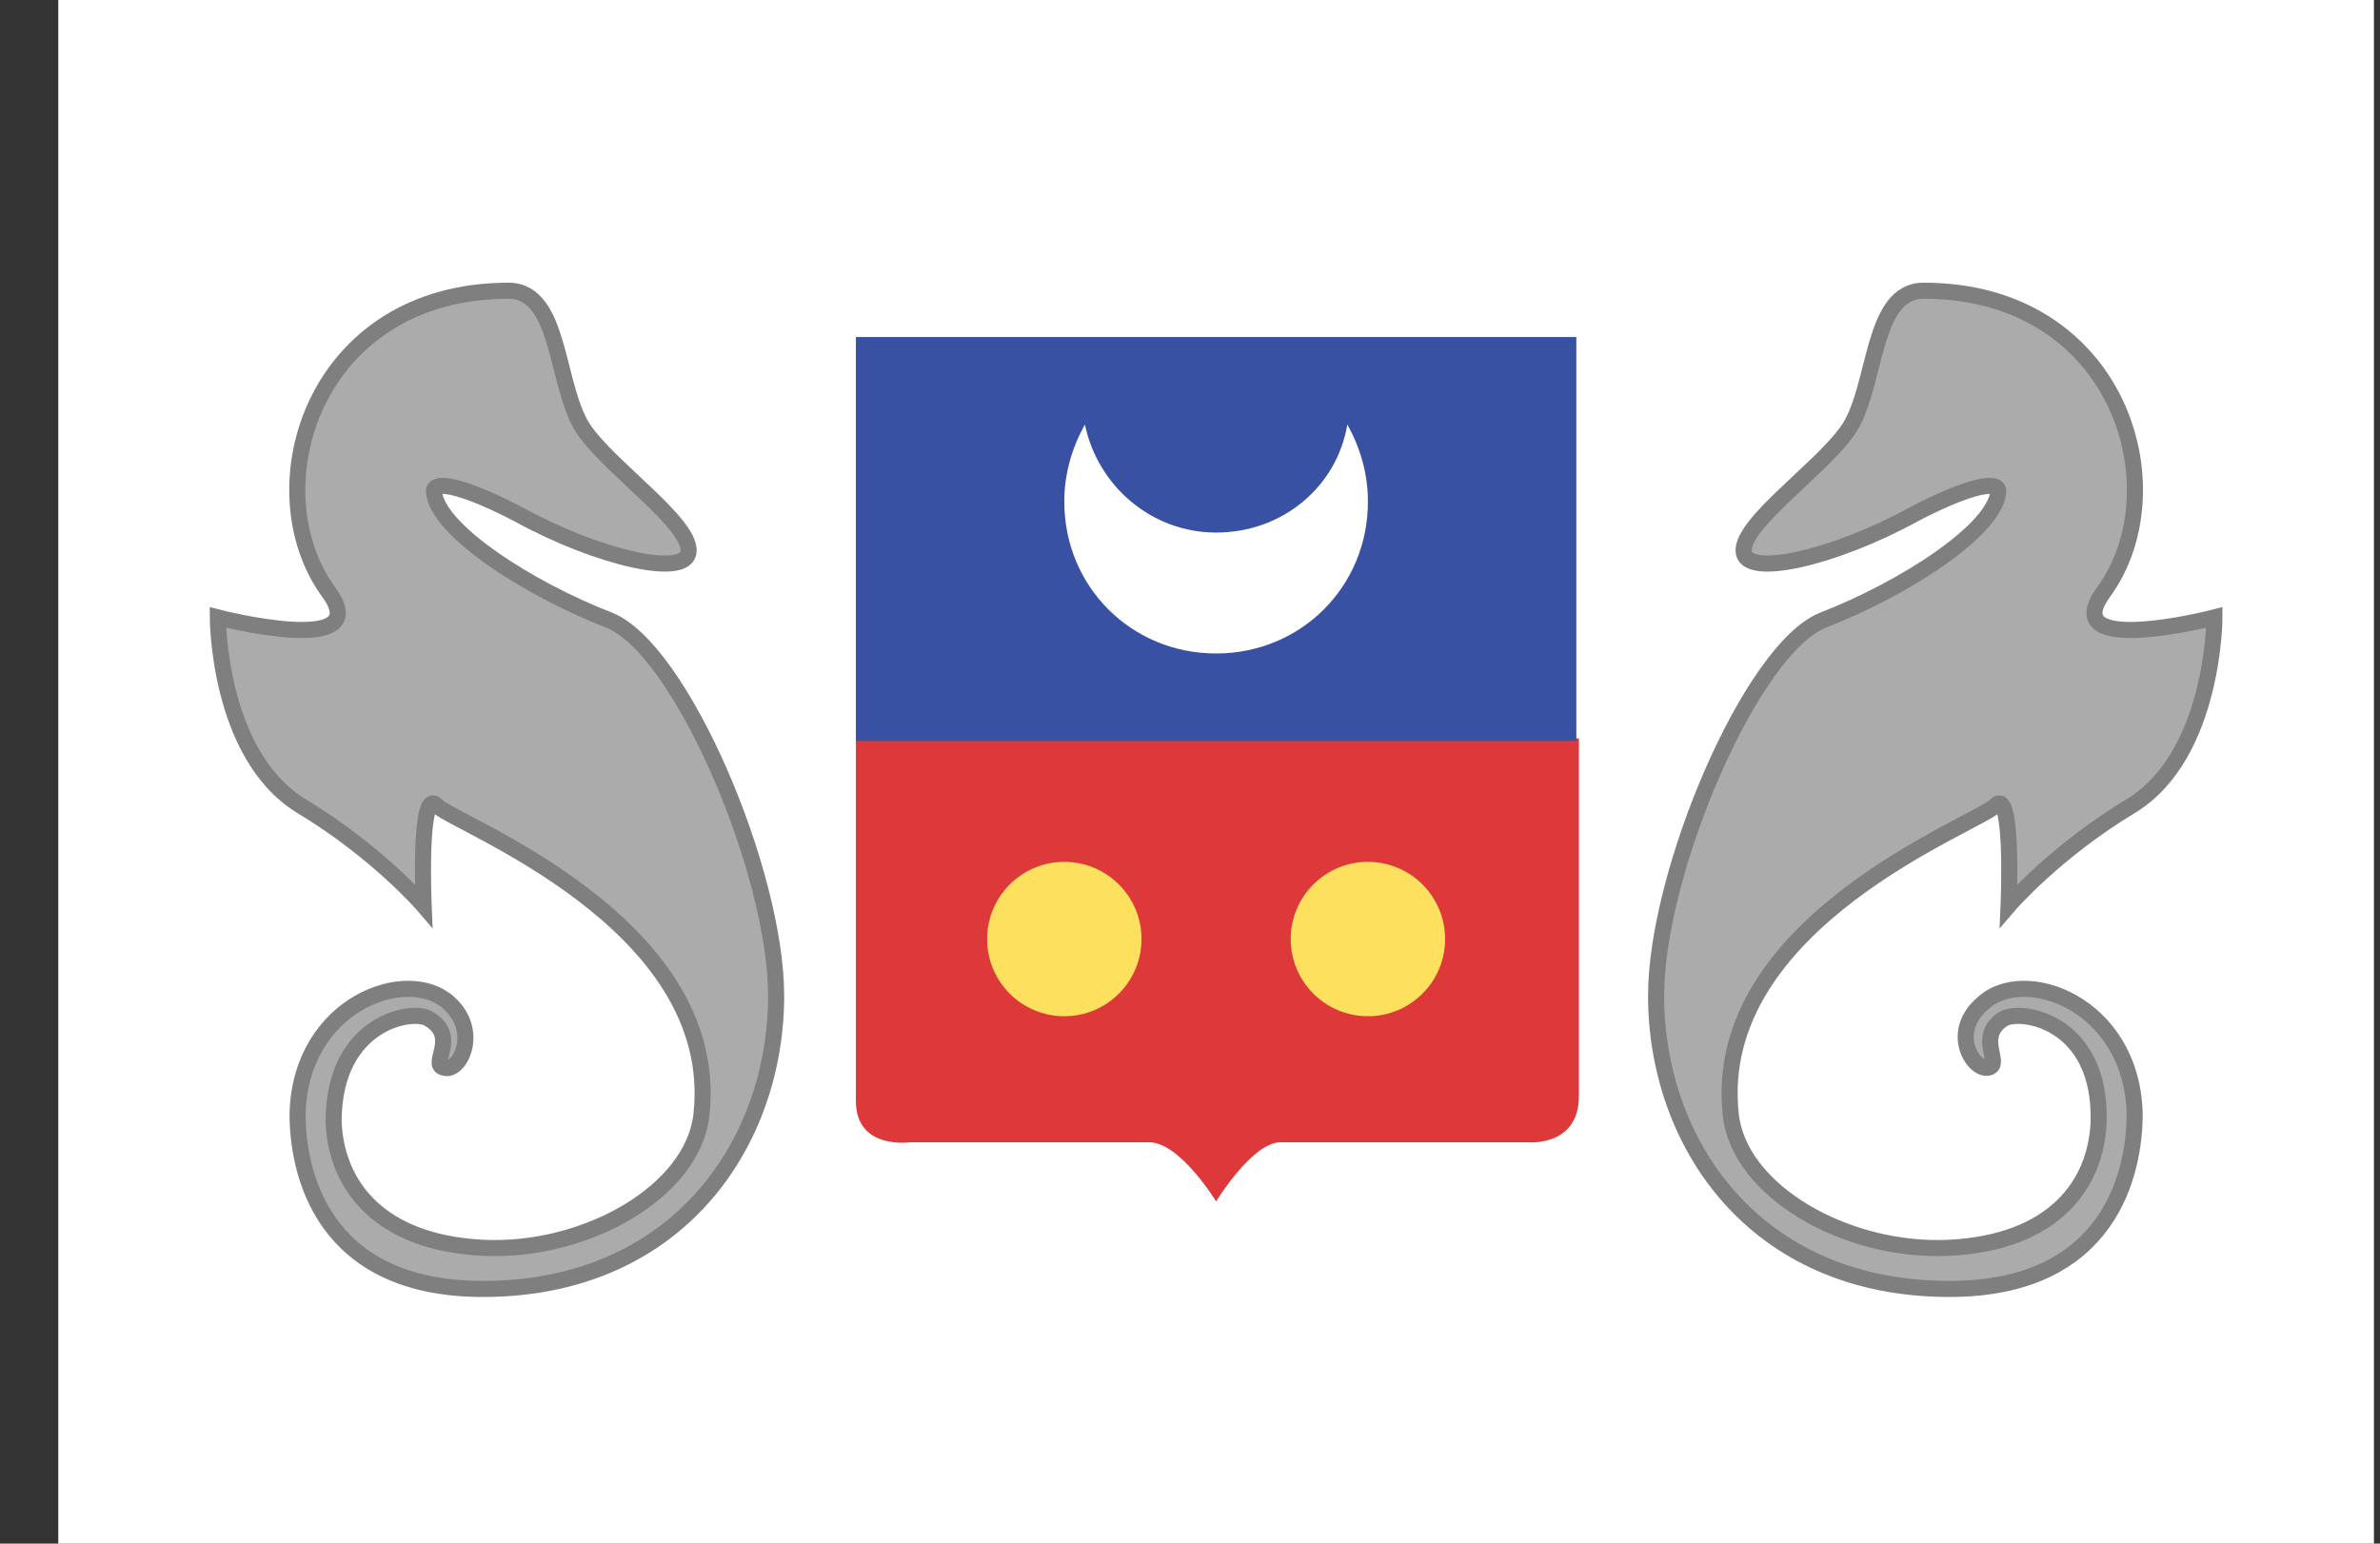 <svg width="37" height="24" viewBox="0 0 37 24" fill="none" xmlns="http://www.w3.org/2000/svg">
<rect x="0" y="0" width="37" height="24" fill="#333333" stroke="none"/>
<g clip-path="url(#clip0_15_1715)">
<path d="M0.906 0H36.906V24H0.906V0Z" fill="white"/>
<path d="M31.146 15.84C30.706 16.12 31.146 16.56 30.906 16.6C30.666 16.64 30.306 16.04 30.826 15.6C31.466 15 33.146 15.6 33.186 17.32C33.186 18.2 32.826 20.04 30.306 20.04C27.266 20.04 25.746 17.76 25.746 15.48C25.746 13.56 27.226 10.08 28.346 9.64C29.586 9.16 31.026 8.24 31.066 7.64C31.066 7.44 30.506 7.6 29.746 8C28.506 8.68 27.106 9 27.106 8.56C27.106 8.12 28.266 7.32 28.706 6.72C29.186 6.08 29.066 4.52 29.906 4.52C32.946 4.52 33.866 7.6 32.706 9.2C31.946 10.24 34.426 9.6 34.426 9.6C34.426 9.6 34.426 11.72 33.146 12.52C31.946 13.24 31.226 14.08 31.226 14.08C31.226 14.08 31.306 12.24 31.026 12.52C30.786 12.8 26.586 14.32 26.906 17.32C27.026 18.52 28.706 19.48 30.306 19.4C31.906 19.32 32.586 18.44 32.626 17.44C32.666 15.88 31.426 15.68 31.146 15.84ZM5.186 17.44C5.226 18.44 5.906 19.32 7.506 19.4C9.106 19.48 10.786 18.52 10.906 17.32C11.226 14.32 7.026 12.8 6.786 12.52C6.506 12.24 6.586 14.08 6.586 14.08C6.586 14.08 5.866 13.24 4.666 12.52C3.386 11.72 3.386 9.6 3.386 9.6C3.386 9.6 5.866 10.24 5.106 9.2C3.946 7.6 4.866 4.52 7.906 4.52C8.746 4.52 8.626 6.08 9.106 6.72C9.546 7.32 10.706 8.12 10.706 8.56C10.706 9 9.306 8.68 8.066 8C7.306 7.6 6.746 7.44 6.746 7.64C6.786 8.24 8.226 9.16 9.466 9.64C10.586 10.08 12.066 13.56 12.066 15.48C12.066 17.76 10.546 20.04 7.506 20.04C4.986 20.04 4.626 18.2 4.626 17.32C4.666 15.6 6.346 15 6.986 15.6C7.466 16.04 7.146 16.68 6.906 16.6C6.666 16.56 7.146 16.12 6.666 15.84C6.426 15.68 5.186 15.88 5.186 17.44Z" fill="#ABABAB" stroke="#7F7F7F" stroke-width="0.25"/>
<path d="M13.306 11.52V17.12C13.306 17.88 14.146 17.76 14.146 17.76H17.866C18.346 17.76 18.906 18.68 18.906 18.68C18.906 18.68 19.466 17.76 19.906 17.76H23.746C23.746 17.76 24.546 17.84 24.546 17.04V11.48H13.306V11.52Z" fill="#DE393A"/>
<path d="M13.306 5.24H24.506V11.52H13.306V5.24Z" fill="#3951A3"/>
<path d="M20.946 6.6C20.786 7.56 19.946 8.28 18.906 8.28C17.906 8.28 17.066 7.56 16.866 6.6C16.666 6.96 16.546 7.36 16.546 7.8C16.546 9.12 17.586 10.16 18.906 10.16C20.226 10.16 21.266 9.12 21.266 7.8C21.266 7.36 21.146 6.96 20.946 6.6Z" fill="white"/>
<path d="M16.546 15.8C17.209 15.8 17.746 15.263 17.746 14.6C17.746 13.937 17.209 13.4 16.546 13.4C15.883 13.4 15.346 13.937 15.346 14.6C15.346 15.263 15.883 15.8 16.546 15.8Z" fill="#FEE05F"/>
<path d="M21.266 15.8C21.928 15.8 22.466 15.263 22.466 14.6C22.466 13.937 21.928 13.4 21.266 13.4C20.603 13.4 20.066 13.937 20.066 14.6C20.066 15.263 20.603 15.8 21.266 15.8Z" fill="#FEE05F"/>
</g>
<defs>
<clipPath id="clip0_15_1715">
<rect width="36" height="24" fill="white" transform="translate(0.906)"/>
</clipPath>
</defs>
</svg>
